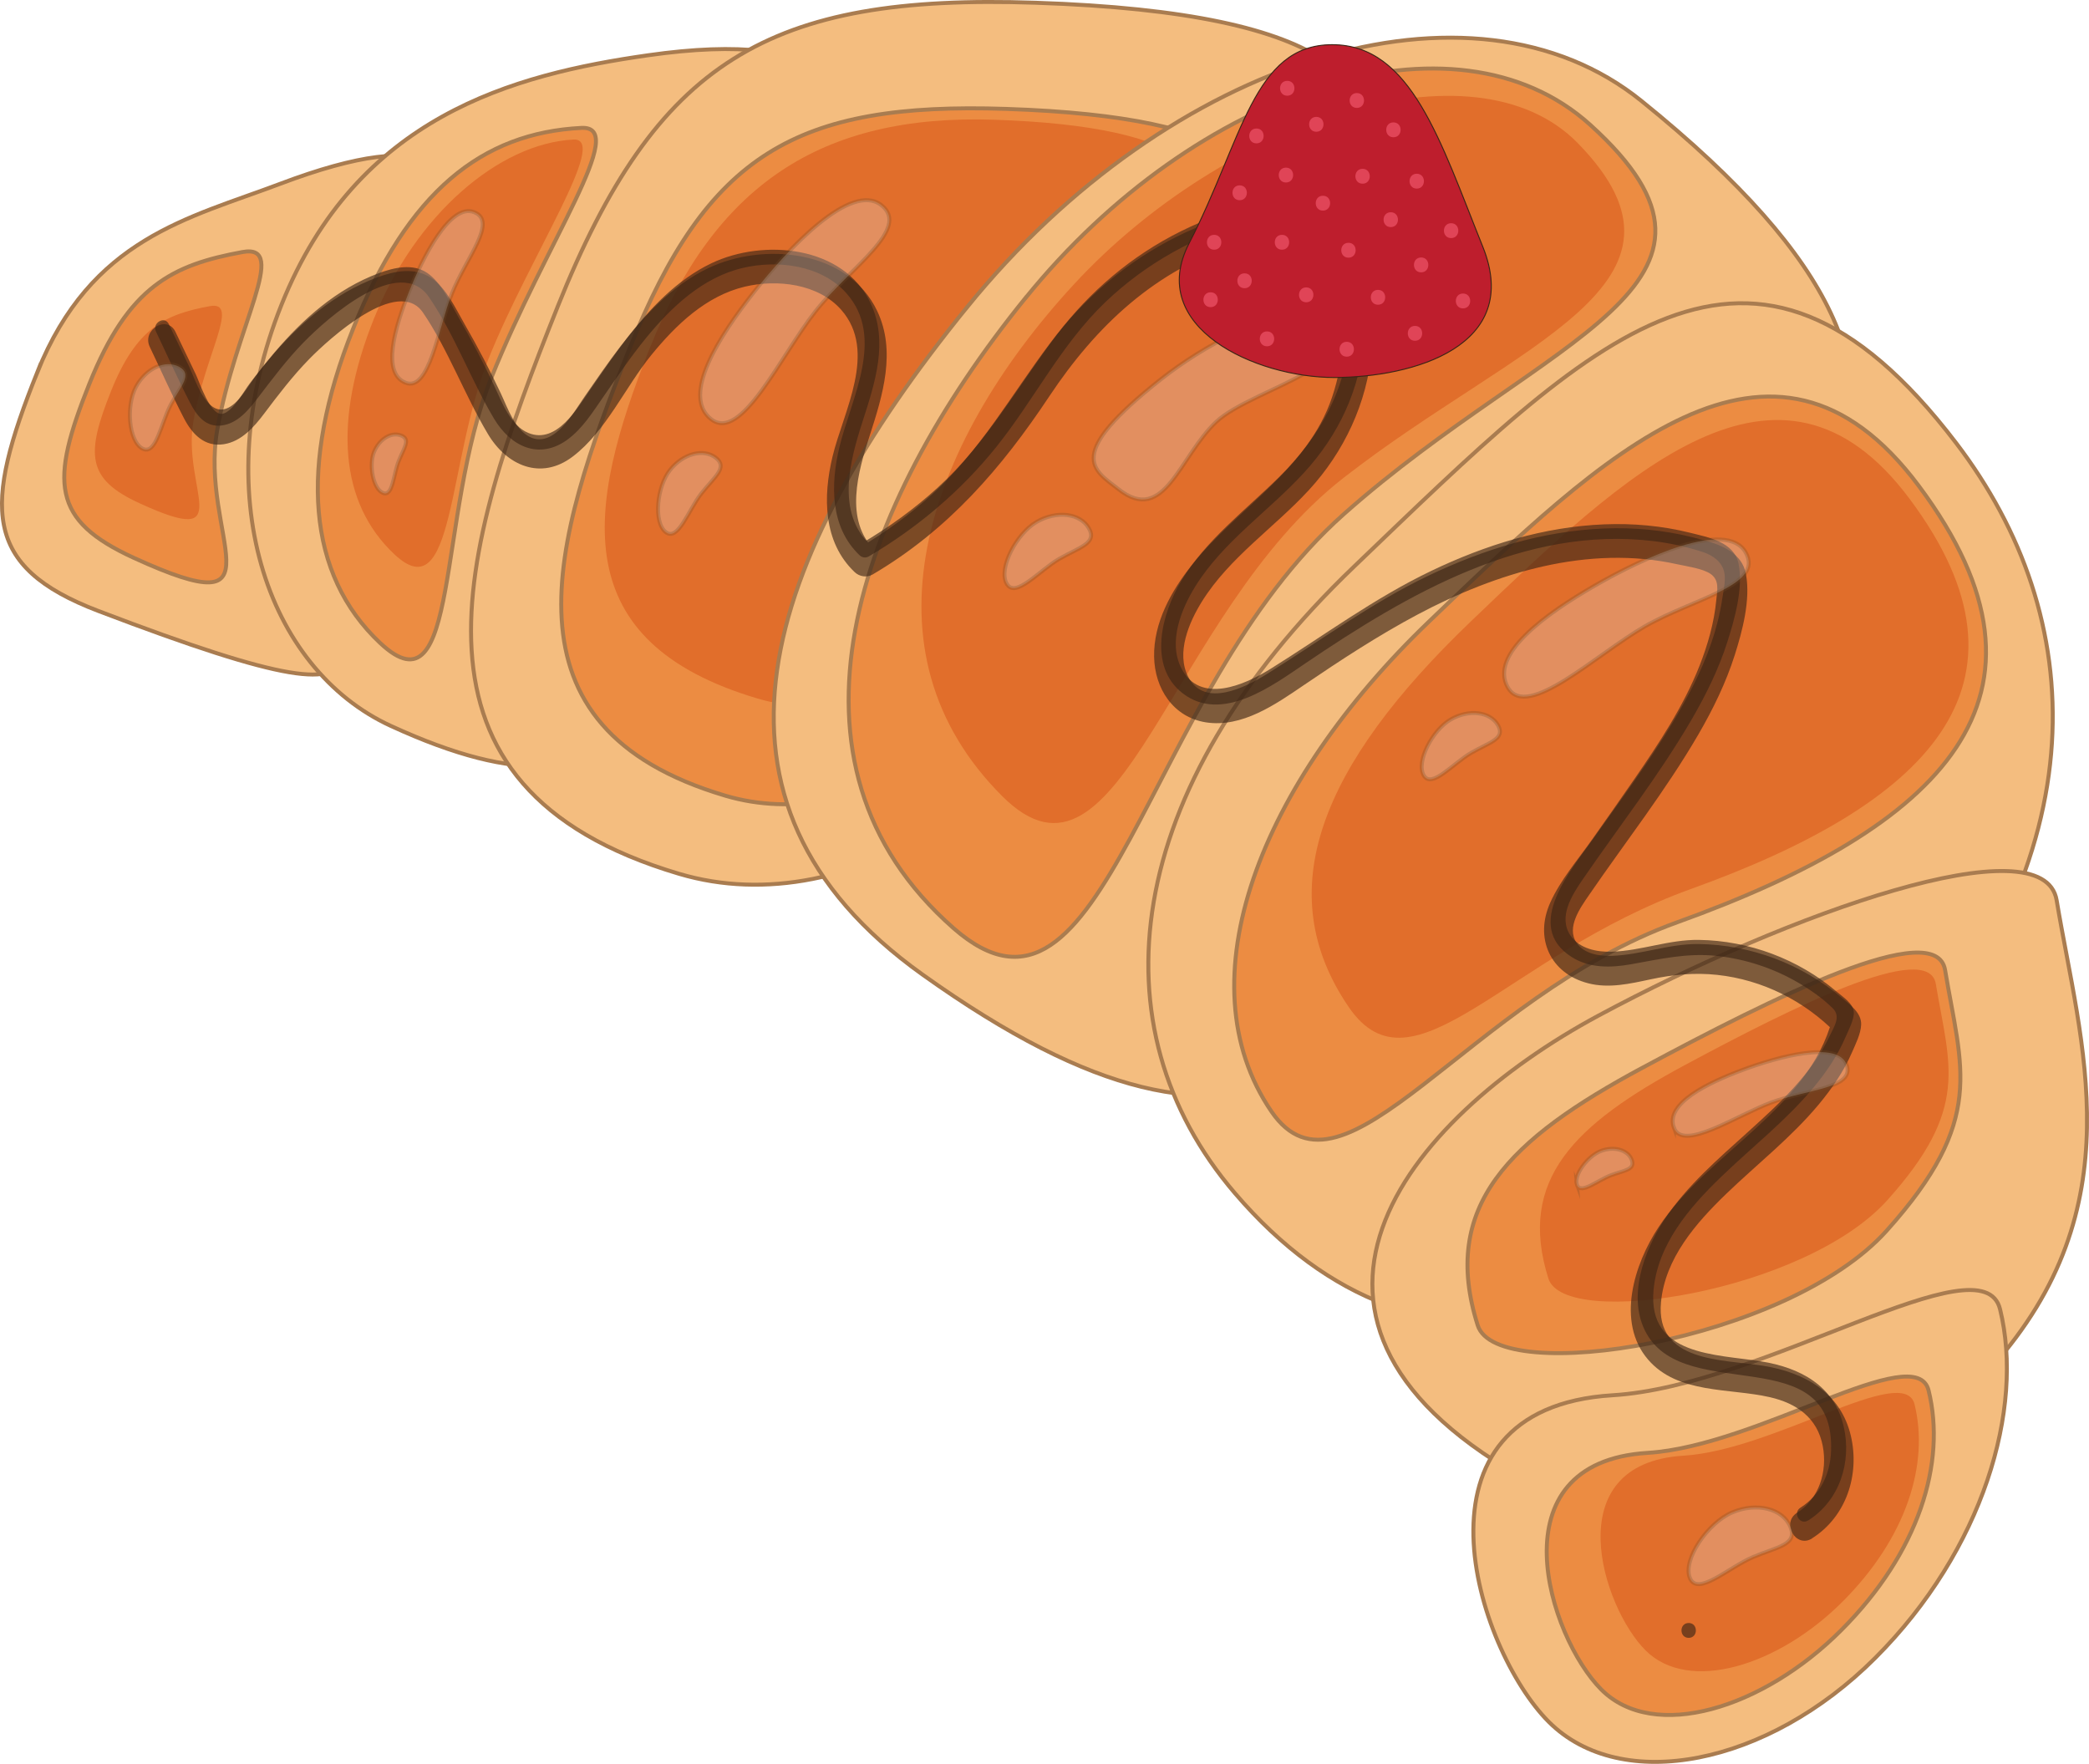<?xml version="1.0" encoding="UTF-8"?>
<svg id="Layer_1" data-name="Layer 1" xmlns="http://www.w3.org/2000/svg" viewBox="0 0 526.9 444.88">
  <defs>
    <style>
      .cls-1 {
        opacity: .64;
      }

      .cls-2 {
        fill: #e6e7e8;
        opacity: .28;
        stroke: #754c29;
      }

      .cls-2, .cls-3, .cls-4, .cls-5 {
        stroke-miterlimit: 10;
      }

      .cls-6 {
        fill: #3c2415;
      }

      .cls-3 {
        fill: #ec8c42;
      }

      .cls-3, .cls-5 {
        stroke: #a97c50;
      }

      .cls-4 {
        fill: #be1e2d;
        stroke: #3c2415;
        stroke-width: .25px;
      }

      .cls-7 {
        fill: #e04457;
      }

      .cls-8 {
        fill: #e16e2b;
      }

      .cls-5 {
        fill: #f4bd7f;
      }
    </style>
  </defs>
  <path class="cls-5" d="M9.4,93.91c-13.58,33.9-13.95,49,15.41,60.19,95.43,36.37,48.93,4.1,62.51-29.8,13.58-33.9,63.67-108.3-16.71-77.92-22.98,8.69-47.63,13.64-61.21,47.54Z"/>
  <path class="cls-3" d="M22.53,96.83c-9.9,24.72-9.59,34.35,11.24,43.88,38.77,17.74,16.37-5.73,21.02-32.29,4.59-26.23,18.35-47.05,6.36-44.85-17.62,3.24-28.72,8.54-38.62,33.26Z"/>
  <path class="cls-8" d="M28,98.67c-6.38,15.94-6.18,22.15,7.25,28.29,25,11.44,10.55-3.7,13.55-20.82,2.96-16.91,11.83-30.34,4.1-28.92-11.36,2.09-18.52,5.51-24.9,21.44Z"/>
  <path class="cls-5" d="M71,76.86c-19.06,47.57-3.75,91.84,27.58,106.23,65.94,30.29,69.27-12.23,88.32-59.8C205.96,75.72,257.16,.58,163.45,13.94c-34.13,4.87-73.4,15.35-92.45,62.92Z"/>
  <path class="cls-3" d="M89.07,82.91c-13.89,34.66-11.49,62.06,6.81,79.26,20.31,19.08,14.13-32.13,28.01-66.79,13.89-34.66,34.99-63.74,22.75-63.12-25.09,1.27-43.7,15.99-57.58,50.65Z"/>
  <path class="cls-8" d="M94.35,80.28c-10.43,26.03-8.63,46.6,5.12,59.52,15.25,14.33,13.27-23.16,23.7-49.19,10.43-26.03,30.65-55.88,21.47-55.41-18.84,.96-39.86,19.06-50.28,45.09Z"/>
  <path class="cls-5" d="M140.64,77.39c-24.92,62.21-43.12,121.14,30.67,143.01,43.23,12.81,96-20.07,120.92-82.29C317.15,75.9,415.34,5.83,261.2,.69c-67.39-2.25-95.64,14.48-120.56,76.69Z"/>
  <path class="cls-3" d="M158.77,87.94c-19.65,49.05-33.99,95.51,24.18,112.75,34.09,10.1,75.69-15.83,95.34-64.88,19.65-49.05,97.06-104.29-24.46-108.34-53.14-1.77-75.4,11.42-95.05,60.47Z"/>
  <path class="cls-8" d="M163.9,87.79c-16.31,40.71-21.05,74.1,27.24,88.41,28.29,8.38,62.82-13.13,79.13-53.85,16.31-40.71,81.35-88.79-19.51-92.15-44.1-1.47-70.55,16.88-86.85,57.59Z"/>
  <path class="cls-5" d="M243.79,77.63c-51.36,63.38-72.41,124.45-11.06,168.21,86.78,61.91,114.14,20.31,165.5-43.07,51.36-63.38,117.71-95.02,15.77-177.33-42.7-34.48-118.85-11.19-170.21,52.2Z"/>
  <path class="cls-3" d="M258.67,75.13c-42.97,53.03-65.55,117.39-18.16,158.98,38.46,33.75,47.48-59.25,98.51-104.51,51.06-45.29,106.98-57.55,62.06-98.13-34.08-30.78-99.44-9.36-142.4,43.67Z"/>
  <path class="cls-8" d="M270.85,71.74c-37.95,41.15-54.63,92.59-18.02,129.11,29.71,29.64,41.97-46.01,86.11-80.38s93.74-48.73,59.09-84.3c-26.28-26.98-89.23-5.58-127.18,35.57Z"/>
  <path class="cls-5" d="M341.52,142.91c-58.91,56.43-65.77,116.27-30.09,157.98,47.71,55.78,109.83,35.7,164.35-24.98,54.53-60.68,50.95-120.44,17.67-164.09-51.91-68.1-91.59-26.72-151.93,31.09Z"/>
  <path class="cls-3" d="M360.48,156.72c-42.68,40.89-62.23,90.78-39.79,123.62,18.23,26.68,49.81-28.81,102.31-47.71,66.42-23.9,100.77-56.74,60.99-110.04-37.11-49.72-79.79-7.75-123.51,34.13Z"/>
  <path class="cls-8" d="M370.93,156.79c-37.92,36.33-50.68,68.03-30.75,97.2,16.19,23.7,39.65-12.98,86.29-29.76,59.01-21.24,90.52-51.05,55.19-98.4-32.96-44.17-71.89-6.24-110.73,30.96Z"/>
  <path class="cls-5" d="M403.2,256.14c-48.47,26.04-91.4,77.53-16.6,117.98,32.31,17.47,79.05,11.54,115.54-29.07,36.49-40.6,22.63-81.74,16.6-117.98-3.26-19.62-67.45,3.23-115.54,29.07Z"/>
  <path class="cls-3" d="M414.19,269.35c-33.44,17.97-51.01,34.84-41.47,64.93,4.94,15.57,77.95,4.16,103.12-23.85,25.17-28.01,18.91-40.77,14.76-65.77-2.25-13.54-43.23,6.87-76.41,24.69Z"/>
  <path class="cls-8" d="M424.93,268.65c-27.72,14.89-42.29,28.88-34.38,53.83,4.09,12.91,64.62,3.45,85.49-19.78,20.87-23.22,15.68-33.8,12.23-54.52-1.87-11.22-35.84,5.69-63.34,20.47Z"/>
  <path class="cls-5" d="M406.74,351.91c-53.84,3.29-34.4,64.06-16.11,82.36,18.29,18.29,55.17,11.08,82.36-16.11,27.19-27.19,37.67-62.85,31.47-87.97-4.4-17.85-59.34,19.38-97.72,21.72Z"/>
  <path class="cls-3" d="M415.59,366.44c-39.04,2.39-24.94,46.45-11.68,59.71,13.26,13.26,40.72,4.79,60.43-14.92,19.71-19.71,26.59-42.32,22.1-60.54-3.19-12.94-43.03,14.05-70.85,15.75Z"/>
  <path class="cls-8" d="M424.64,367.15c-32.1,1.96-20.51,38.19-9.6,49.1,10.91,10.91,33.48,3.94,49.69-12.27,16.21-16.21,21.87-34.8,18.17-49.78-2.63-10.64-35.38,11.55-58.26,12.95Z"/>
  <g class="cls-1">
    <path class="cls-6" d="M457.03,388.01c8.64-5.44,12.08-16.02,9.82-25.8-2.53-10.96-11.7-16.07-22.12-17.74s-27.22-.83-25.78-16.05c1.04-11.06,8.81-19.94,16.46-27.32s16.42-14.23,23.36-22.58c3.33-4.01,6.28-8.31,8.36-13.11,.89-2.04,2.22-4.69,2.3-6.96,.12-3.01-2.77-4.99-4.88-6.78-10.01-8.5-22.87-13.37-36.01-13.57-7.55-.11-14.54,2.72-21.97,2.98-3.14,.11-7.04-.48-8.93-3.3-2.61-3.91,.95-8.82,3.18-12.07,9.23-13.45,19.37-26.38,27.58-40.51,3.67-6.32,6.92-12.97,9.14-19.95,1.94-6.1,4.02-13.93,2.85-20.37s-8.11-8.03-13.65-9.41c-7.17-1.79-14.67-2.47-22.05-2.18-15.6,.61-30.61,5.29-44.61,12s-27.05,16.3-40.54,24.71c-5.36,3.34-15.74,8.67-19.83,.74-3.13-6.07,.18-13.77,3.46-19.04,6.91-11.09,18.22-18.6,26.97-28.1s14.72-21.87,15.86-35.3c.57-6.75-.09-13.7-1.94-20.22-1.56-5.51-3.89-12.43-9.16-15.46-5.54-3.19-12.76-1.41-18.59-.04-6.72,1.58-13.25,4-19.42,7.07-12.63,6.27-23.44,15.52-31.91,26.75-9.83,13.03-17.52,27.01-29.73,38.15-5.81,5.3-12.17,9.87-18.94,13.85l4.54,.59c-8.08-7.68-4.42-20.06-1.44-29.26,3.24-10.02,6.67-21.16,1.85-31.29-7.38-15.5-28.73-17.48-42.72-10.76-9,4.32-16.05,11.88-22.04,19.68-3.17,4.13-6.11,8.42-9.07,12.7-2.68,3.87-7.51,12.7-13.36,10.34-4.09-1.65-6.02-7.51-7.74-11.16-2.81-5.95-5.84-11.78-9.13-17.47-2.27-3.92-4.55-9.06-8.45-11.67-4.2-2.8-9.27-1.75-13.69-.1-10.86,4.04-19.71,11.75-27.11,20.5-1.73,2.04-3.38,4.14-5,6.27-1.43,1.88-4.24,7.12-6.85,7.6-3.04,.56-5.83-8.11-6.67-9.87-1.72-3.6-3.45-7.2-5.17-10.8-2.08-4.35-8.55-.55-6.48,3.79,2.87,5.99,5.56,12.1,8.62,18,2.06,3.97,5.17,7.31,10.05,6.55,4.45-.69,7.62-4.32,10.19-7.73,3.58-4.76,7.18-9.47,11.35-13.74,5.02-5.14,22.39-20.95,28.69-11.74s10.46,20.7,16.4,30.65c4.74,7.94,13.34,11.77,21.36,5.69,8.43-6.39,13.27-17.58,19.9-25.69,6.18-7.56,13.76-14.86,23.53-17.18,8.13-1.93,18.51-.76,24.32,5.85,9.24,10.51,.51,25.67-2.2,37-2.42,10.07-2.42,21.54,5.58,29.15,1.21,1.15,3.09,1.45,4.54,.59,19.04-11.21,32.47-26.75,44.56-44.94,11.84-17.81,26.79-31.91,47.57-38.45,4.56-1.44,9.74-3.05,14.56-3.1,6.86-.08,8.77,6.85,10.27,12.45,2.58,9.65,2.1,19.95-1.1,29.38-6.25,18.42-23.87,27.86-35.44,42.4-5.15,6.48-9.59,14.49-9.43,23.01,.14,7.98,4.79,15.25,13.06,16.55,9.1,1.42,17.59-4.54,24.68-9.37,9.32-6.34,18.77-12.53,28.73-17.83,19.79-10.52,43.02-17.67,65.49-12.67,2.29,.51,6.56,1.08,8.48,2.49,2.2,1.61,1.59,4.14,1.36,6.5-.54,5.71-2.15,11.34-4.25,16.66-4.03,10.2-10.2,19.5-16.39,28.49-3.55,5.15-7.15,10.27-10.76,15.38s-7.9,10.1-10.47,15.79c-4.05,8.96-.07,17.91,9.58,20.38,5.22,1.34,10.56,.1,15.7-1,5.58-1.2,11.1-1.74,16.79-1.13,11.43,1.23,22.02,6.55,30.03,14.74l-.96-3.65c-6.07,22.95-31.4,33.7-43.86,52.58-6.1,9.24-10.75,23.89-2.64,33.34,7.51,8.76,20.55,7.16,30.75,9.51,6.78,1.56,11.98,5.2,13.34,12.36,1.2,6.31-.9,13.26-6.48,16.78-4.07,2.57-.31,9.06,3.79,6.48h0Z"/>
  </g>
  <g class="cls-1">
    <path class="cls-6" d="M456.08,383.48c7.91-4.98,11.02-14.73,8.95-23.68-2.39-10.35-11.01-14.86-20.81-16.43-11.54-1.86-28.58-1.37-27.16-17.86,1-11.58,9-20.92,17.01-28.64s16.42-14.23,23.36-22.58c3.22-3.88,6.08-8.07,8.07-12.73,.71-1.65,2.19-4.41,2.08-6.27-.12-2.19-2.8-3.88-4.37-5.21-9.62-8.17-22.07-12.83-34.69-13.02-7.55-.11-14.54,2.75-21.97,2.98-3.75,.12-8.14-.75-10.4-4.04-3.21-4.67,.3-10.17,3.03-14.16,9.23-13.45,19.37-26.38,27.58-40.51,3.59-6.18,6.78-12.67,8.95-19.5,1.83-5.76,4.03-13.52,2.81-19.62-1.1-5.54-7.62-6.68-12.3-7.85-7.02-1.75-14.33-2.4-21.55-2.11-15.25,.6-29.97,5.18-43.67,11.74-14.41,6.9-27.05,16.3-40.54,24.71-6.51,4.06-17.77,9.07-22.49-.15-3.38-6.63-.05-14.92,3.56-20.71,7.01-11.25,18.39-18.85,27.26-28.48s14.22-21.06,15.31-33.97c.56-6.6-.06-13.35-1.87-19.72-1.43-5.05-3.49-11.51-8.3-14.34s-11.9-1.09-17.15,.15c-6.56,1.54-12.94,3.88-18.98,6.88-12.34,6.13-22.94,15.11-31.24,26.08-9.94,13.14-17.7,27.29-30.02,38.53-5.93,5.41-12.41,10.08-19.32,14.15l2.27,.29c-8.64-8.21-5.13-21.18-1.93-31.08s6.56-20.2,2.04-29.84c-6.84-14.6-27.07-16.33-40.16-10.09-8.71,4.15-15.57,11.48-21.37,19-3.18,4.12-6.11,8.42-9.07,12.7-3.32,4.8-8.56,14.01-15.7,11.11-4.6-1.87-6.68-7.78-8.64-11.92-2.81-5.95-5.84-11.78-9.13-17.47-2.09-3.62-4.19-8.55-7.78-10.99s-8.32-1.38-12.25,.09c-10.54,3.92-19.11,11.54-26.28,20.01-1.62,1.92-3.19,3.89-4.71,5.89-1.89,2.49-4.36,7.19-7.52,8.27-5.03,1.73-7.87-7.68-9.24-10.55-1.72-3.6-3.45-7.2-5.17-10.8-1.04-2.18-4.28-.28-3.24,1.89,2.87,5.99,5.56,12.1,8.62,18,1.66,3.2,3.9,6.18,7.93,5.69s6.8-3.91,9.07-6.86c3.72-4.86,7.35-9.73,11.64-14.12,6.04-6.19,24.2-22.3,31.63-11.36,6.56,9.66,10.46,20.69,16.4,30.65,4.13,6.92,11.26,10.46,18.42,5.31,3.88-2.8,6.51-7.08,9.19-10.94,3.46-4.99,6.86-10.04,10.71-14.75,6.38-7.8,14.28-15.27,24.36-17.66,8.8-2.09,19.82-.75,26.14,6.33,9.98,11.18,1.19,26.69-1.72,38.82-2.26,9.42-2.4,20.2,5.1,27.33,.6,.57,1.54,.72,2.27,.29,12.29-7.23,23.27-16.51,32.2-27.64,9.56-11.92,16.36-25.86,27.5-36.51,10.24-9.79,22.98-16.91,36.67-20.53,3.54-.94,7.58-2.08,11.27-2.08,5.73,0,8.22,3.32,10.18,8.17,2.73,6.75,3.88,14.04,3.57,21.31-.64,14.77-7.53,27.06-17.87,37.26-8.52,8.41-18.43,15.82-24.69,26.22-4.88,8.1-8.53,21.49,.42,28.34,9.91,7.59,22.72-2.05,30.95-7.62,25.79-17.47,55.3-34.71,87.73-30.8,4.21,.51,8.39,1.43,12.43,2.74,2.52,.82,4.89,2.44,5.46,5.19,.41,1.97-.26,4.86-.55,6.79-1.14,7.54-3.82,14.77-7.23,21.56-6.89,13.74-16.36,26.17-25.2,38.69-5.53,7.84-17.89,22.05-5.54,29.92,4.52,2.88,9.92,2.74,14.99,1.84,7.33-1.3,14.13-2.92,21.63-2.11,7.2,.78,14.22,3.07,20.48,6.72,3.11,1.81,6.14,3.92,8.72,6.44,2.16,2.11,.48,4.48-.72,7.02-4.59,9.69-12.76,17.11-20.58,24.19-7.54,6.82-15.44,13.57-21.09,22.12-5.22,7.91-9.59,19.89-4.48,28.85,10.15,17.79,47.43,1.48,46.5,29.47-.19,5.8-2.74,11.21-7.72,14.35-2.04,1.28-.16,4.53,1.89,3.24h0Z"/>
  </g>
  <path class="cls-2" d="M380.33,173.42c4.83,8.36,22.21-8.32,34.5-15.41s30.28-10.36,25.45-18.72c-4.83-8.36-25.76,1.33-38.04,8.42-12.29,7.09-26.74,17.35-21.91,25.71Z"/>
  <path class="cls-2" d="M359.1,195.57c1.99,3.44,7.39-3.04,11.99-5.7s8.72-3.53,6.73-6.97-7.32-4.08-11.92-1.43c-4.6,2.65-8.79,10.66-6.8,14.1Z"/>
  <path class="cls-2" d="M179.37,105.73c7.59,5.96,17.51-15.99,26.27-27.15s24.25-20.89,16.65-26.85-23.41,10.82-32.17,21.98c-8.76,11.16-18.35,26.06-10.76,32.02Z"/>
  <path class="cls-2" d="M167.91,134.2c3.12,2.45,5.73-5.58,9-9.75s6.78-6.53,3.65-8.98-8.31-1.06-11.59,3.11-4.19,13.16-1.06,15.62Z"/>
  <path class="cls-2" d="M35.91,113.13c3.5,1.88,4.69-6.47,7.21-11.14,2.52-4.67,5.56-7.59,2.07-9.47s-8.37,.37-10.89,5.04-1.88,13.68,1.61,15.57Z"/>
  <path class="cls-2" d="M282.16,123.42c11.59,9.09,15.3-8.3,24.64-17.06,9.34-8.76,43.23-15.39,21.01-25.29-7.36-3.28-24.7,6.49-34.76,14.4-24.86,19.55-17.28,22.94-10.89,27.95Z"/>
  <path class="cls-2" d="M253.93,147.24c2.2,3.81,8.18-3.37,13.26-6.3s9.65-3.91,7.45-7.72c-2.2-3.81-8.1-4.51-13.19-1.58-5.08,2.94-9.73,11.79-7.53,15.6Z"/>
  <path class="cls-2" d="M422.2,284.43c2.27,6.08,15.65-3.04,24.59-6.37s21.23-3.49,18.96-9.57-17.22-1.99-26.16,1.34-19.66,8.52-17.39,14.6Z"/>
  <path class="cls-2" d="M397.75,298.86c.93,2.5,5.24-1.19,8.58-2.44,3.34-1.25,6.17-1.37,5.24-3.87-.93-2.5-4.4-3.52-7.74-2.27s-7.01,6.09-6.08,8.59Z"/>
  <path class="cls-2" d="M426.26,398.06c1.96,4.6,9.7-2.69,15.84-5.31,6.14-2.62,11.43-3.1,9.46-7.7-1.96-4.6-8.53-6.2-14.68-3.58-6.14,2.62-12.59,11.99-10.63,16.59Z"/>
  <path class="cls-2" d="M102.27,96.53c6.04,2.39,8.23-13.66,11.73-22.53s11.63-18.1,5.59-20.49-13.01,11.46-16.52,20.32c-3.51,8.87-6.84,20.31-.8,22.69Z"/>
  <path class="cls-2" d="M96.61,124.34c2.48,.98,2.62-4.69,3.94-8.01,1.31-3.32,3.12-5.5,.63-6.49s-5.56,.91-6.87,4.23-.18,9.28,2.3,10.27Z"/>
  <g class="cls-1">
    <path class="cls-6" d="M425.93,413.1c2.41,0,2.42-3.75,0-3.75s-2.42,3.75,0,3.75h0Z"/>
  </g>
  <g>
    <path class="cls-4" d="M373.99,62.22c10.09,25.07-17.53,32.99-37.46,32.99s-47.55-12.7-36.6-33.86c13.48-26.06,16.16-50.08,36.09-50.08s27.23,24.25,37.97,50.95Z"/>
    <path class="cls-7" d="M342.23,27.22c2.41,0,2.42-3.75,0-3.75s-2.42,3.75,0,3.75h0Z"/>
    <path class="cls-7" d="M351.46,34.62c2.41,0,2.42-3.75,0-3.75s-2.42,3.75,0,3.75h0Z"/>
    <path class="cls-7" d="M357.34,47.57c2.41,0,2.42-3.75,0-3.75s-2.42,3.75,0,3.75h0Z"/>
    <path class="cls-7" d="M343.68,46.33c2.41,0,2.42-3.75,0-3.75s-2.42,3.75,0,3.75h0Z"/>
    <path class="cls-7" d="M332.01,33.23c2.41,0,2.42-3.75,0-3.75s-2.42,3.75,0,3.75h0Z"/>
    <path class="cls-7" d="M324.68,24.14c2.41,0,2.42-3.75,0-3.75s-2.42,3.75,0,3.75h0Z"/>
    <path class="cls-7" d="M316.91,36.16c2.41,0,2.42-3.75,0-3.75s-2.42,3.75,0,3.75h0Z"/>
    <path class="cls-7" d="M324.35,46.03c2.41,0,2.42-3.75,0-3.75s-2.42,3.75,0,3.75h0Z"/>
    <path class="cls-7" d="M333.68,53.12c2.41,0,2.42-3.75,0-3.75s-2.42,3.75,0,3.75h0Z"/>
    <path class="cls-7" d="M350.79,57.28c2.41,0,2.42-3.75,0-3.75s-2.42,3.75,0,3.75h0Z"/>
    <path class="cls-7" d="M366.01,60.05c2.41,0,2.42-3.75,0-3.75s-2.42,3.75,0,3.75h0Z"/>
    <path class="cls-7" d="M340.12,64.99c2.41,0,2.42-3.75,0-3.75s-2.42,3.75,0,3.75h0Z"/>
    <path class="cls-7" d="M358.45,68.69c2.41,0,2.42-3.75,0-3.75s-2.42,3.75,0,3.75h0Z"/>
    <path class="cls-7" d="M323.35,62.98c2.41,0,2.42-3.75,0-3.75s-2.42,3.75,0,3.75h0Z"/>
    <path class="cls-7" d="M312.68,50.5c2.41,0,2.42-3.75,0-3.75s-2.42,3.75,0,3.75h0Z"/>
    <path class="cls-7" d="M306.24,62.98c2.41,0,2.42-3.75,0-3.75s-2.42,3.75,0,3.75h0Z"/>
    <path class="cls-7" d="M313.91,72.69c2.41,0,2.42-3.75,0-3.75s-2.42,3.75,0,3.75h0Z"/>
    <path class="cls-7" d="M329.46,76.24c2.41,0,2.42-3.75,0-3.75s-2.42,3.75,0,3.75h0Z"/>
    <path class="cls-7" d="M347.57,76.86c2.41,0,2.42-3.75,0-3.75s-2.42,3.75,0,3.75h0Z"/>
    <path class="cls-7" d="M369.01,77.78c2.41,0,2.42-3.75,0-3.75s-2.42,3.75,0,3.75h0Z"/>
    <path class="cls-7" d="M356.9,85.95c2.41,0,2.42-3.75,0-3.75s-2.42,3.75,0,3.75h0Z"/>
    <path class="cls-7" d="M339.68,89.96c2.41,0,2.42-3.75,0-3.75s-2.42,3.75,0,3.75h0Z"/>
    <path class="cls-7" d="M319.57,87.34c2.41,0,2.42-3.75,0-3.75s-2.42,3.75,0,3.75h0Z"/>
    <path class="cls-7" d="M305.35,77.47c2.41,0,2.42-3.75,0-3.75s-2.42,3.75,0,3.75h0Z"/>
  </g>
</svg>